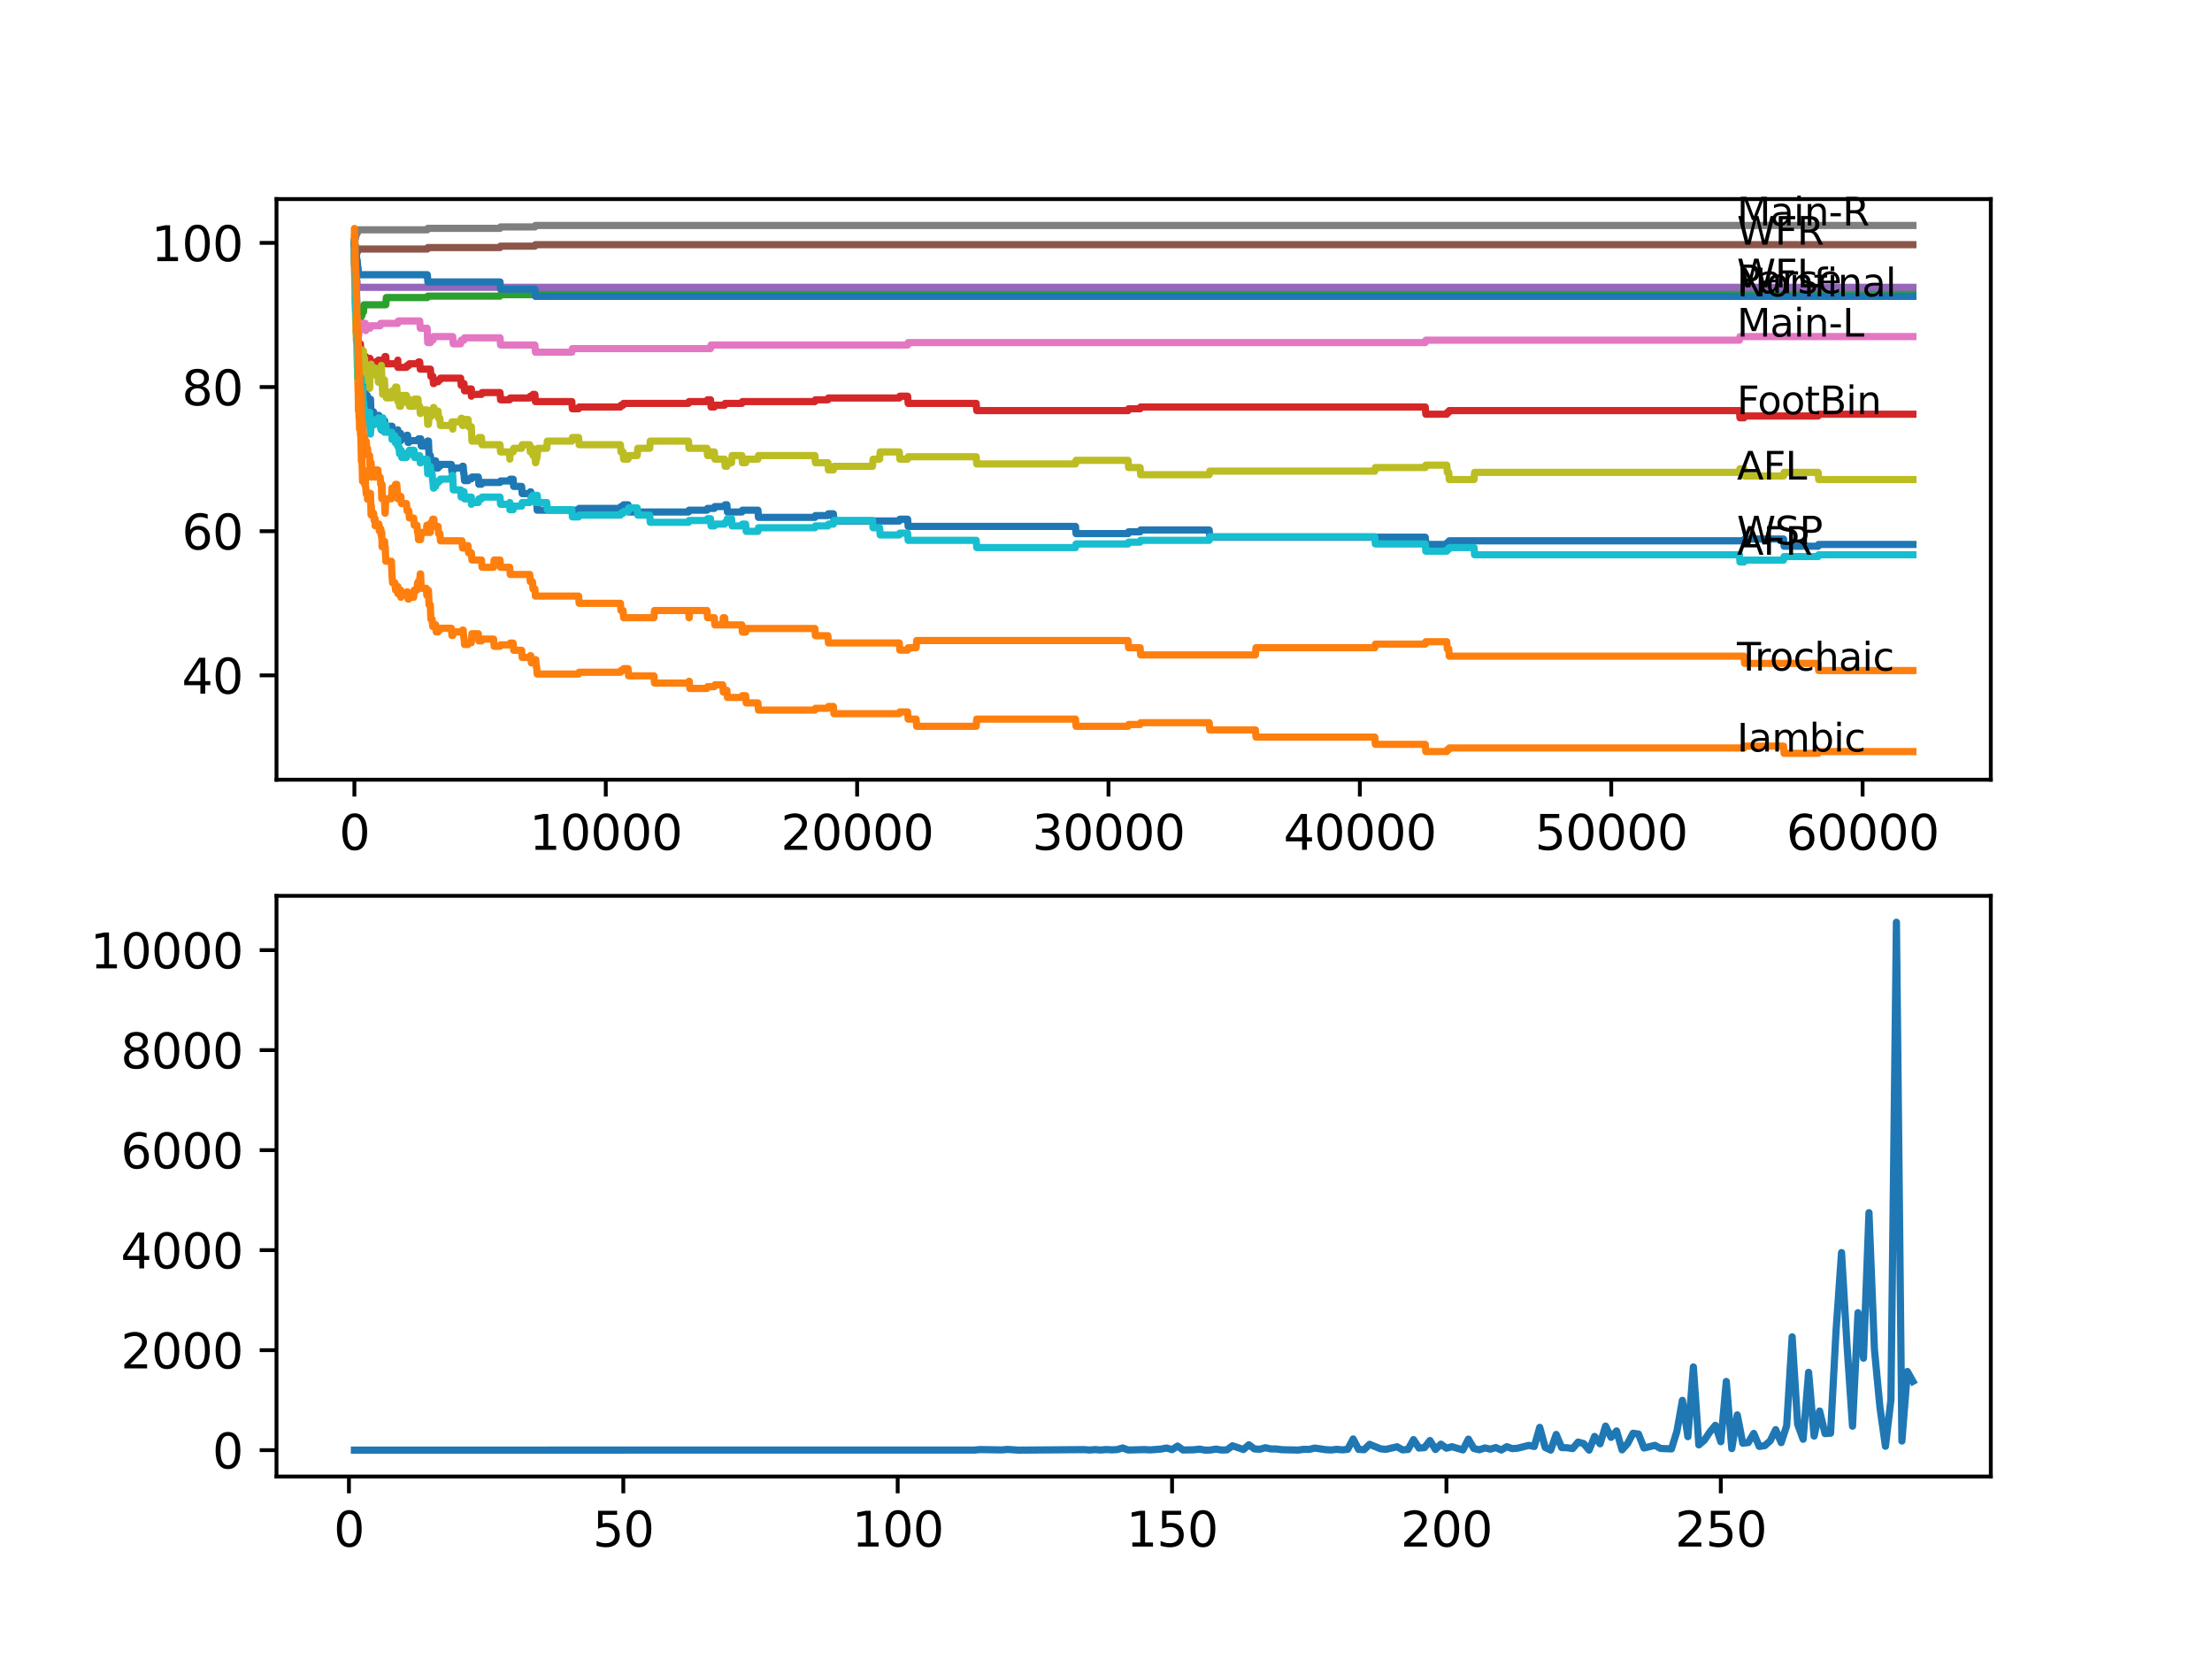 <?xml version="1.0" encoding="utf-8" standalone="no"?>
<!DOCTYPE svg PUBLIC "-//W3C//DTD SVG 1.1//EN"
  "http://www.w3.org/Graphics/SVG/1.1/DTD/svg11.dtd">
<svg xmlns:xlink="http://www.w3.org/1999/xlink" width="460.8pt" height="345.6pt" viewBox="0 0 460.8 345.6" xmlns="http://www.w3.org/2000/svg" version="1.1">
 <defs>
  <style type="text/css">*{stroke-linejoin: round; stroke-linecap: butt}</style>
 </defs>
 <g id="figure_1">
  <g id="patch_1">
   <path d="M 0 345.6 
L 460.8 345.6 
L 460.8 0 
L 0 0 
z
" style="fill: #ffffff"/>
  </g>
  <g id="axes_1">
   <g id="patch_2">
    <path d="M 57.6 162.432 
L 414.72 162.432 
L 414.72 41.472 
L 57.6 41.472 
z
" style="fill: #ffffff"/>
   </g>
   <g id="matplotlib.axis_1">
    <g id="xtick_1">
     <g id="line2d_1">
      <defs>
       <path id="m105af27eec" d="M 0 0 
L 0 3.5 
" style="stroke: #000000; stroke-width: 0.8"/>
      </defs>
      <g>
       <use xlink:href="#m105af27eec" x="73.827" y="162.432" style="stroke: #000000; stroke-width: 0.8"/>
      </g>
     </g>
     <g id="text_1">
      <!-- 0 -->
      <g transform="translate(70.646 177.03)scale(0.1 -0.1)">
       <defs>
        <path id="DejaVuSans-30" d="M 2034 4250 
Q 1547 4250 1301 3770 
Q 1056 3291 1056 2328 
Q 1056 1369 1301 889 
Q 1547 409 2034 409 
Q 2525 409 2770 889 
Q 3016 1369 3016 2328 
Q 3016 3291 2770 3770 
Q 2525 4250 2034 4250 
z
M 2034 4750 
Q 2819 4750 3233 4129 
Q 3647 3509 3647 2328 
Q 3647 1150 3233 529 
Q 2819 -91 2034 -91 
Q 1250 -91 836 529 
Q 422 1150 422 2328 
Q 422 3509 836 4129 
Q 1250 4750 2034 4750 
z
" transform="scale(0.016)"/>
       </defs>
       <use xlink:href="#DejaVuSans-30"/>
      </g>
     </g>
    </g>
    <g id="xtick_2">
     <g id="line2d_2">
      <g>
       <use xlink:href="#m105af27eec" x="126.192" y="162.432" style="stroke: #000000; stroke-width: 0.8"/>
      </g>
     </g>
     <g id="text_2">
      <!-- 10000 -->
      <g transform="translate(110.286 177.03)scale(0.1 -0.1)">
       <defs>
        <path id="DejaVuSans-31" d="M 794 531 
L 1825 531 
L 1825 4091 
L 703 3866 
L 703 4441 
L 1819 4666 
L 2450 4666 
L 2450 531 
L 3481 531 
L 3481 0 
L 794 0 
L 794 531 
z
" transform="scale(0.016)"/>
       </defs>
       <use xlink:href="#DejaVuSans-31"/>
       <use xlink:href="#DejaVuSans-30" x="63.623"/>
       <use xlink:href="#DejaVuSans-30" x="127.246"/>
       <use xlink:href="#DejaVuSans-30" x="190.869"/>
       <use xlink:href="#DejaVuSans-30" x="254.492"/>
      </g>
     </g>
    </g>
    <g id="xtick_3">
     <g id="line2d_3">
      <g>
       <use xlink:href="#m105af27eec" x="178.556" y="162.432" style="stroke: #000000; stroke-width: 0.8"/>
      </g>
     </g>
     <g id="text_3">
      <!-- 20000 -->
      <g transform="translate(162.65 177.03)scale(0.1 -0.1)">
       <defs>
        <path id="DejaVuSans-32" d="M 1228 531 
L 3431 531 
L 3431 0 
L 469 0 
L 469 531 
Q 828 903 1448 1529 
Q 2069 2156 2228 2338 
Q 2531 2678 2651 2914 
Q 2772 3150 2772 3378 
Q 2772 3750 2511 3984 
Q 2250 4219 1831 4219 
Q 1534 4219 1204 4116 
Q 875 4013 500 3803 
L 500 4441 
Q 881 4594 1212 4672 
Q 1544 4750 1819 4750 
Q 2544 4750 2975 4387 
Q 3406 4025 3406 3419 
Q 3406 3131 3298 2873 
Q 3191 2616 2906 2266 
Q 2828 2175 2409 1742 
Q 1991 1309 1228 531 
z
" transform="scale(0.016)"/>
       </defs>
       <use xlink:href="#DejaVuSans-32"/>
       <use xlink:href="#DejaVuSans-30" x="63.623"/>
       <use xlink:href="#DejaVuSans-30" x="127.246"/>
       <use xlink:href="#DejaVuSans-30" x="190.869"/>
       <use xlink:href="#DejaVuSans-30" x="254.492"/>
      </g>
     </g>
    </g>
    <g id="xtick_4">
     <g id="line2d_4">
      <g>
       <use xlink:href="#m105af27eec" x="230.921" y="162.432" style="stroke: #000000; stroke-width: 0.8"/>
      </g>
     </g>
     <g id="text_4">
      <!-- 30000 -->
      <g transform="translate(215.015 177.03)scale(0.1 -0.1)">
       <defs>
        <path id="DejaVuSans-33" d="M 2597 2516 
Q 3050 2419 3304 2112 
Q 3559 1806 3559 1356 
Q 3559 666 3084 287 
Q 2609 -91 1734 -91 
Q 1441 -91 1130 -33 
Q 819 25 488 141 
L 488 750 
Q 750 597 1062 519 
Q 1375 441 1716 441 
Q 2309 441 2620 675 
Q 2931 909 2931 1356 
Q 2931 1769 2642 2001 
Q 2353 2234 1838 2234 
L 1294 2234 
L 1294 2753 
L 1863 2753 
Q 2328 2753 2575 2939 
Q 2822 3125 2822 3475 
Q 2822 3834 2567 4026 
Q 2313 4219 1838 4219 
Q 1578 4219 1281 4162 
Q 984 4106 628 3988 
L 628 4550 
Q 988 4650 1302 4700 
Q 1616 4750 1894 4750 
Q 2613 4750 3031 4423 
Q 3450 4097 3450 3541 
Q 3450 3153 3228 2886 
Q 3006 2619 2597 2516 
z
" transform="scale(0.016)"/>
       </defs>
       <use xlink:href="#DejaVuSans-33"/>
       <use xlink:href="#DejaVuSans-30" x="63.623"/>
       <use xlink:href="#DejaVuSans-30" x="127.246"/>
       <use xlink:href="#DejaVuSans-30" x="190.869"/>
       <use xlink:href="#DejaVuSans-30" x="254.492"/>
      </g>
     </g>
    </g>
    <g id="xtick_5">
     <g id="line2d_5">
      <g>
       <use xlink:href="#m105af27eec" x="283.285" y="162.432" style="stroke: #000000; stroke-width: 0.8"/>
      </g>
     </g>
     <g id="text_5">
      <!-- 40000 -->
      <g transform="translate(267.379 177.03)scale(0.1 -0.1)">
       <defs>
        <path id="DejaVuSans-34" d="M 2419 4116 
L 825 1625 
L 2419 1625 
L 2419 4116 
z
M 2253 4666 
L 3047 4666 
L 3047 1625 
L 3713 1625 
L 3713 1100 
L 3047 1100 
L 3047 0 
L 2419 0 
L 2419 1100 
L 313 1100 
L 313 1709 
L 2253 4666 
z
" transform="scale(0.016)"/>
       </defs>
       <use xlink:href="#DejaVuSans-34"/>
       <use xlink:href="#DejaVuSans-30" x="63.623"/>
       <use xlink:href="#DejaVuSans-30" x="127.246"/>
       <use xlink:href="#DejaVuSans-30" x="190.869"/>
       <use xlink:href="#DejaVuSans-30" x="254.492"/>
      </g>
     </g>
    </g>
    <g id="xtick_6">
     <g id="line2d_6">
      <g>
       <use xlink:href="#m105af27eec" x="335.65" y="162.432" style="stroke: #000000; stroke-width: 0.8"/>
      </g>
     </g>
     <g id="text_6">
      <!-- 50000 -->
      <g transform="translate(319.744 177.03)scale(0.1 -0.1)">
       <defs>
        <path id="DejaVuSans-35" d="M 691 4666 
L 3169 4666 
L 3169 4134 
L 1269 4134 
L 1269 2991 
Q 1406 3038 1543 3061 
Q 1681 3084 1819 3084 
Q 2600 3084 3056 2656 
Q 3513 2228 3513 1497 
Q 3513 744 3044 326 
Q 2575 -91 1722 -91 
Q 1428 -91 1123 -41 
Q 819 9 494 109 
L 494 744 
Q 775 591 1075 516 
Q 1375 441 1709 441 
Q 2250 441 2565 725 
Q 2881 1009 2881 1497 
Q 2881 1984 2565 2268 
Q 2250 2553 1709 2553 
Q 1456 2553 1204 2497 
Q 953 2441 691 2322 
L 691 4666 
z
" transform="scale(0.016)"/>
       </defs>
       <use xlink:href="#DejaVuSans-35"/>
       <use xlink:href="#DejaVuSans-30" x="63.623"/>
       <use xlink:href="#DejaVuSans-30" x="127.246"/>
       <use xlink:href="#DejaVuSans-30" x="190.869"/>
       <use xlink:href="#DejaVuSans-30" x="254.492"/>
      </g>
     </g>
    </g>
    <g id="xtick_7">
     <g id="line2d_7">
      <g>
       <use xlink:href="#m105af27eec" x="388.014" y="162.432" style="stroke: #000000; stroke-width: 0.8"/>
      </g>
     </g>
     <g id="text_7">
      <!-- 60000 -->
      <g transform="translate(372.108 177.03)scale(0.1 -0.1)">
       <defs>
        <path id="DejaVuSans-36" d="M 2113 2584 
Q 1688 2584 1439 2293 
Q 1191 2003 1191 1497 
Q 1191 994 1439 701 
Q 1688 409 2113 409 
Q 2538 409 2786 701 
Q 3034 994 3034 1497 
Q 3034 2003 2786 2293 
Q 2538 2584 2113 2584 
z
M 3366 4563 
L 3366 3988 
Q 3128 4100 2886 4159 
Q 2644 4219 2406 4219 
Q 1781 4219 1451 3797 
Q 1122 3375 1075 2522 
Q 1259 2794 1537 2939 
Q 1816 3084 2150 3084 
Q 2853 3084 3261 2657 
Q 3669 2231 3669 1497 
Q 3669 778 3244 343 
Q 2819 -91 2113 -91 
Q 1303 -91 875 529 
Q 447 1150 447 2328 
Q 447 3434 972 4092 
Q 1497 4750 2381 4750 
Q 2619 4750 2861 4703 
Q 3103 4656 3366 4563 
z
" transform="scale(0.016)"/>
       </defs>
       <use xlink:href="#DejaVuSans-36"/>
       <use xlink:href="#DejaVuSans-30" x="63.623"/>
       <use xlink:href="#DejaVuSans-30" x="127.246"/>
       <use xlink:href="#DejaVuSans-30" x="190.869"/>
       <use xlink:href="#DejaVuSans-30" x="254.492"/>
      </g>
     </g>
    </g>
   </g>
   <g id="matplotlib.axis_2">
    <g id="ytick_1">
     <g id="line2d_8">
      <defs>
       <path id="m9d021e59c5" d="M 0 0 
L -3.5 0 
" style="stroke: #000000; stroke-width: 0.8"/>
      </defs>
      <g>
       <use xlink:href="#m9d021e59c5" x="57.6" y="140.692" style="stroke: #000000; stroke-width: 0.8"/>
      </g>
     </g>
     <g id="text_8">
      <!-- 40 -->
      <g transform="translate(37.875 144.491)scale(0.1 -0.1)">
       <use xlink:href="#DejaVuSans-34"/>
       <use xlink:href="#DejaVuSans-30" x="63.623"/>
      </g>
     </g>
    </g>
    <g id="ytick_2">
     <g id="line2d_9">
      <g>
       <use xlink:href="#m9d021e59c5" x="57.6" y="110.661" style="stroke: #000000; stroke-width: 0.8"/>
      </g>
     </g>
     <g id="text_9">
      <!-- 60 -->
      <g transform="translate(37.875 114.46)scale(0.1 -0.1)">
       <use xlink:href="#DejaVuSans-36"/>
       <use xlink:href="#DejaVuSans-30" x="63.623"/>
      </g>
     </g>
    </g>
    <g id="ytick_3">
     <g id="line2d_10">
      <g>
       <use xlink:href="#m9d021e59c5" x="57.6" y="80.63" style="stroke: #000000; stroke-width: 0.8"/>
      </g>
     </g>
     <g id="text_10">
      <!-- 80 -->
      <g transform="translate(37.875 84.429)scale(0.1 -0.1)">
       <defs>
        <path id="DejaVuSans-38" d="M 2034 2216 
Q 1584 2216 1326 1975 
Q 1069 1734 1069 1313 
Q 1069 891 1326 650 
Q 1584 409 2034 409 
Q 2484 409 2743 651 
Q 3003 894 3003 1313 
Q 3003 1734 2745 1975 
Q 2488 2216 2034 2216 
z
M 1403 2484 
Q 997 2584 770 2862 
Q 544 3141 544 3541 
Q 544 4100 942 4425 
Q 1341 4750 2034 4750 
Q 2731 4750 3128 4425 
Q 3525 4100 3525 3541 
Q 3525 3141 3298 2862 
Q 3072 2584 2669 2484 
Q 3125 2378 3379 2068 
Q 3634 1759 3634 1313 
Q 3634 634 3220 271 
Q 2806 -91 2034 -91 
Q 1263 -91 848 271 
Q 434 634 434 1313 
Q 434 1759 690 2068 
Q 947 2378 1403 2484 
z
M 1172 3481 
Q 1172 3119 1398 2916 
Q 1625 2713 2034 2713 
Q 2441 2713 2670 2916 
Q 2900 3119 2900 3481 
Q 2900 3844 2670 4047 
Q 2441 4250 2034 4250 
Q 1625 4250 1398 4047 
Q 1172 3844 1172 3481 
z
" transform="scale(0.016)"/>
       </defs>
       <use xlink:href="#DejaVuSans-38"/>
       <use xlink:href="#DejaVuSans-30" x="63.623"/>
      </g>
     </g>
    </g>
    <g id="ytick_4">
     <g id="line2d_11">
      <g>
       <use xlink:href="#m9d021e59c5" x="57.6" y="50.599" style="stroke: #000000; stroke-width: 0.8"/>
      </g>
     </g>
     <g id="text_11">
      <!-- 100 -->
      <g transform="translate(31.512 54.398)scale(0.1 -0.1)">
       <use xlink:href="#DejaVuSans-31"/>
       <use xlink:href="#DejaVuSans-30" x="63.623"/>
       <use xlink:href="#DejaVuSans-30" x="127.246"/>
      </g>
     </g>
    </g>
   </g>
   <g id="line2d_12">
    <path d="M 73.833 50.599 
L 73.848 50.599 
L 73.937 56.555 
L 73.974 56.055 
L 73.979 56.055 
L 74 59.058 
L 74.068 55.629 
L 74.089 56.63 
L 74.11 56.63 
L 74.21 61.135 
L 74.231 59.633 
L 74.246 59.633 
L 74.372 64.138 
L 74.435 64.138 
L 74.561 69.393 
L 74.566 69.393 
L 74.592 68.267 
L 74.65 73.022 
L 74.655 73.022 
L 74.671 72.271 
L 74.744 74.524 
L 74.754 74.524 
L 74.781 74.524 
L 74.801 73.773 
L 74.859 76.025 
L 74.88 76.025 
L 74.89 76.025 
L 74.901 77.527 
L 75 76.025 
L 75.011 76.025 
L 75.126 74.899 
L 75.163 74.899 
L 75.288 80.53 
L 75.304 80.53 
L 75.44 78.653 
L 75.461 78.653 
L 75.556 81.656 
L 75.576 80.905 
L 75.624 80.905 
L 75.739 80.154 
L 75.948 80.154 
L 76.011 79.404 
L 76.016 80.905 
L 76.053 80.53 
L 76.105 80.53 
L 76.132 79.779 
L 76.184 82.782 
L 76.2 82.782 
L 76.294 82.782 
L 76.409 82.407 
L 76.519 82.407 
L 76.571 83.908 
L 76.629 83.533 
L 77.001 83.533 
L 77.116 83.158 
L 77.179 83.158 
L 77.299 86.161 
L 77.315 86.161 
L 77.43 85.785 
L 77.823 85.785 
L 77.938 87.287 
L 78.074 87.287 
L 78.189 86.911 
L 78.708 86.911 
L 78.823 86.536 
L 78.933 86.536 
L 79.048 88.038 
L 79.321 88.038 
L 79.436 89.539 
L 79.446 89.539 
L 79.567 88.788 
L 79.588 88.788 
L 79.708 88.038 
L 80.085 88.038 
L 80.137 87.662 
L 80.143 89.164 
L 80.185 88.788 
L 81.666 88.788 
L 81.782 90.29 
L 82.651 90.29 
L 82.766 89.915 
L 82.787 89.915 
L 82.876 89.539 
L 82.881 91.041 
L 83.112 91.041 
L 83.227 90.29 
L 83.468 90.29 
L 83.499 91.791 
L 83.578 91.041 
L 84.677 91.041 
L 84.793 90.665 
L 84.897 90.665 
L 85.013 92.167 
L 85.164 92.167 
L 85.28 91.791 
L 87.07 91.791 
L 87.186 91.416 
L 87.646 91.416 
L 87.762 92.918 
L 88.977 92.918 
L 89.092 91.867 
L 89.254 91.867 
L 89.375 94.87 
L 89.652 94.87 
L 89.767 96.371 
L 90.385 96.371 
L 90.5 95.996 
L 90.752 95.996 
L 90.867 97.497 
L 91.254 97.497 
L 91.37 97.122 
L 91.637 97.122 
L 91.752 96.747 
L 94.024 96.747 
L 94.14 98.248 
L 94.307 98.248 
L 94.422 97.497 
L 96.234 97.497 
L 96.349 97.122 
L 96.486 97.122 
L 96.601 98.624 
L 96.653 98.624 
L 96.768 100.125 
L 97.501 100.125 
L 97.617 99.75 
L 98.198 99.75 
L 98.313 99.374 
L 99.638 99.374 
L 99.753 100.876 
L 100.303 100.876 
L 100.418 100.501 
L 104.162 100.501 
L 104.277 100.2 
L 106.178 100.2 
L 106.293 99.825 
L 106.896 99.825 
L 107.011 101.326 
L 108.666 101.326 
L 108.781 102.828 
L 110.352 102.828 
L 110.467 102.453 
L 110.577 102.453 
L 110.692 103.954 
L 110.917 103.954 
L 111.032 103.579 
L 111.425 103.579 
L 111.54 103.278 
L 111.608 103.278 
L 111.724 104.78 
L 111.792 104.78 
L 111.907 106.281 
L 120.531 106.281 
L 120.647 105.906 
L 129.245 105.906 
L 129.36 105.531 
L 129.795 105.531 
L 129.91 105.155 
L 130.837 105.155 
L 130.952 106.657 
L 143.425 106.657 
L 143.54 106.281 
L 147.279 106.281 
L 147.394 105.906 
L 148.803 105.906 
L 148.918 105.531 
L 150.95 105.531 
L 151.065 105.155 
L 151.421 105.155 
L 151.536 106.657 
L 154.542 106.657 
L 154.657 106.281 
L 157.888 106.281 
L 158.003 107.783 
L 169.754 107.783 
L 169.869 107.408 
L 172.466 107.408 
L 172.582 107.032 
L 173.608 107.032 
L 173.723 108.534 
L 187.338 108.534 
L 187.453 108.158 
L 189.071 108.158 
L 189.186 109.66 
L 224.045 109.66 
L 224.161 111.162 
L 234.995 111.162 
L 235.11 110.786 
L 237.503 110.786 
L 237.618 110.411 
L 251.898 110.411 
L 252.013 111.912 
L 296.905 111.912 
L 297.021 113.414 
L 301.388 113.414 
L 301.503 113.038 
L 301.796 113.038 
L 301.911 112.663 
L 363.309 112.663 
L 363.424 112.288 
L 371.546 112.288 
L 371.661 113.789 
L 378.751 113.789 
L 378.866 113.414 
L 398.487 113.414 
L 398.487 113.414 
" clip-path="url(#p813bcc0f65)" style="fill: none; stroke: #1f77b4; stroke-width: 1.5; stroke-linecap: square"/>
   </g>
   <g id="line2d_13">
    <path d="M 73.833 52.1 
L 73.974 61.36 
L 73.979 61.36 
L 74.105 65.614 
L 74.121 64.864 
L 74.184 69.368 
L 74.189 69.368 
L 74.22 69.368 
L 74.231 68.618 
L 74.314 70.87 
L 74.32 70.494 
L 74.351 70.494 
L 74.362 68.993 
L 74.44 74.248 
L 74.445 74.248 
L 74.466 74.248 
L 74.597 81.631 
L 74.608 80.88 
L 74.676 85.635 
L 74.723 85.635 
L 74.739 84.884 
L 74.807 87.137 
L 74.822 87.137 
L 74.828 87.137 
L 74.854 86.386 
L 74.896 89.389 
L 74.927 88.638 
L 75.011 88.638 
L 75.058 87.512 
L 75.089 90.515 
L 75.105 90.515 
L 75.163 90.515 
L 75.288 96.146 
L 75.304 96.146 
L 75.372 94.269 
L 75.404 95.771 
L 75.529 100.275 
L 75.556 100.275 
L 75.676 98.774 
L 75.948 98.774 
L 75.964 98.023 
L 76.016 101.026 
L 76.043 101.026 
L 76.132 99.9 
L 76.137 101.401 
L 76.147 101.401 
L 76.179 101.401 
L 76.294 102.903 
L 76.409 102.528 
L 76.519 102.528 
L 76.571 104.029 
L 76.629 103.654 
L 77.001 103.654 
L 77.121 102.778 
L 77.179 102.778 
L 77.304 107.283 
L 77.315 107.283 
L 77.362 105.406 
L 77.43 106.907 
L 77.823 106.907 
L 77.938 108.409 
L 78.074 108.409 
L 78.142 108.033 
L 78.148 109.535 
L 78.169 109.535 
L 78.708 109.535 
L 78.823 109.159 
L 78.933 109.159 
L 79.048 110.661 
L 79.19 110.661 
L 79.305 110.16 
L 79.321 110.16 
L 79.436 111.662 
L 79.446 111.662 
L 79.535 110.911 
L 79.54 112.413 
L 79.546 112.413 
L 79.577 112.413 
L 79.588 113.914 
L 79.687 113.164 
L 80.085 113.164 
L 80.137 112.788 
L 80.143 114.29 
L 80.185 113.914 
L 80.247 113.914 
L 80.368 116.917 
L 81.541 116.917 
L 81.661 119.921 
L 81.666 119.921 
L 81.782 121.422 
L 82.279 121.422 
L 82.394 122.924 
L 82.651 122.924 
L 82.766 122.548 
L 82.787 122.548 
L 82.876 122.173 
L 82.881 123.674 
L 83.112 123.674 
L 83.227 122.924 
L 83.468 122.924 
L 83.499 124.425 
L 83.578 123.674 
L 84.677 123.674 
L 84.793 123.299 
L 84.897 123.299 
L 85.013 124.801 
L 85.164 124.801 
L 85.28 124.425 
L 86.17 124.425 
L 86.285 122.924 
L 86.866 122.924 
L 86.981 121.422 
L 87.07 121.422 
L 87.186 121.047 
L 87.432 121.047 
L 87.547 119.545 
L 87.62 119.545 
L 87.741 122.548 
L 88.804 122.548 
L 88.919 124.05 
L 88.977 124.05 
L 89.092 122.999 
L 89.254 122.999 
L 89.375 126.002 
L 89.636 126.002 
L 89.757 129.005 
L 90.019 129.005 
L 90.134 130.507 
L 90.385 130.507 
L 90.5 130.131 
L 90.752 130.131 
L 90.867 131.633 
L 91.254 131.633 
L 91.37 131.257 
L 91.637 131.257 
L 91.752 130.882 
L 94.024 130.882 
L 94.14 132.383 
L 94.307 132.383 
L 94.422 131.633 
L 96.234 131.633 
L 96.349 131.257 
L 96.486 131.257 
L 96.601 132.759 
L 96.653 132.759 
L 96.768 134.26 
L 97.501 134.26 
L 97.617 133.885 
L 98.193 133.885 
L 98.308 132.008 
L 99.638 132.008 
L 99.753 133.51 
L 100.303 133.51 
L 100.418 133.134 
L 102.822 133.134 
L 102.937 134.636 
L 104.162 134.636 
L 104.277 134.335 
L 106.178 134.335 
L 106.293 133.96 
L 106.896 133.96 
L 107.011 135.462 
L 108.666 135.462 
L 108.781 136.963 
L 110.352 136.963 
L 110.467 136.588 
L 110.577 136.588 
L 110.692 138.089 
L 110.917 138.089 
L 111.032 137.714 
L 111.425 137.714 
L 111.54 137.414 
L 111.608 137.414 
L 111.724 138.915 
L 111.792 138.915 
L 111.907 140.417 
L 120.531 140.417 
L 120.647 140.041 
L 129.245 140.041 
L 129.36 139.666 
L 129.795 139.666 
L 129.91 139.291 
L 130.837 139.291 
L 130.952 140.792 
L 136.23 140.792 
L 136.345 142.294 
L 143.425 142.294 
L 143.54 141.918 
L 143.587 141.918 
L 143.703 143.42 
L 147.279 143.42 
L 147.394 143.044 
L 148.803 143.044 
L 148.918 142.669 
L 150.557 142.669 
L 150.672 144.171 
L 150.95 144.171 
L 151.065 143.795 
L 151.421 143.795 
L 151.536 145.297 
L 154.542 145.297 
L 154.657 144.921 
L 155.333 144.921 
L 155.448 146.423 
L 157.888 146.423 
L 158.003 147.925 
L 169.754 147.925 
L 169.869 147.549 
L 172.466 147.549 
L 172.582 147.174 
L 173.608 147.174 
L 173.723 148.675 
L 187.338 148.675 
L 187.453 148.3 
L 189.071 148.3 
L 189.186 149.801 
L 190.846 149.801 
L 190.962 151.303 
L 203.356 151.303 
L 203.471 149.801 
L 224.045 149.801 
L 224.161 151.303 
L 234.995 151.303 
L 235.11 150.928 
L 237.503 150.928 
L 237.618 150.552 
L 251.898 150.552 
L 252.013 152.054 
L 261.528 152.054 
L 261.643 153.555 
L 286.396 153.555 
L 286.511 155.057 
L 296.905 155.057 
L 297.021 156.558 
L 301.388 156.558 
L 301.503 156.183 
L 301.796 156.183 
L 301.911 155.808 
L 363.309 155.808 
L 363.424 155.432 
L 371.546 155.432 
L 371.661 156.934 
L 378.751 156.934 
L 378.866 156.558 
L 398.487 156.558 
L 398.487 156.558 
" clip-path="url(#p813bcc0f65)" style="fill: none; stroke: #ff7f0e; stroke-width: 1.5; stroke-linecap: square"/>
   </g>
   <g id="line2d_14">
    <path d="M 73.833 52.1 
L 73.838 52.1 
L 73.848 50.098 
L 73.88 55.354 
L 73.917 54.853 
L 74.006 54.728 
L 74.047 60.734 
L 74.053 60.734 
L 74.105 59.108 
L 74.115 62.111 
L 74.142 62.111 
L 74.147 62.111 
L 74.22 60.234 
L 74.262 64.739 
L 74.294 64.739 
L 74.314 63.988 
L 74.33 66.991 
L 74.398 65.489 
L 74.508 69.994 
L 74.519 68.492 
L 74.566 68.492 
L 74.587 67.742 
L 74.592 69.243 
L 74.671 68.743 
L 74.681 68.743 
L 74.796 67.241 
L 74.964 67.241 
L 75.079 66.49 
L 75.084 66.49 
L 75.199 65.74 
L 75.404 65.74 
L 75.519 64.989 
L 75.718 64.989 
L 75.833 63.487 
L 80.368 63.487 
L 80.483 61.986 
L 89.018 61.986 
L 89.134 61.685 
L 104.162 61.685 
L 104.277 61.385 
L 111.425 61.385 
L 111.54 61.085 
L 398.487 61.085 
L 398.487 61.085 
" clip-path="url(#p813bcc0f65)" style="fill: none; stroke: #2ca02c; stroke-width: 1.5; stroke-linecap: square"/>
   </g>
   <g id="line2d_15">
    <path d="M 73.833 52.1 
L 73.838 52.1 
L 73.969 58.057 
L 74 57.681 
L 74.011 60.684 
L 74.032 60.309 
L 74.126 62.887 
L 74.089 59.884 
L 74.147 62.386 
L 74.152 62.011 
L 74.215 64.013 
L 74.231 64.013 
L 74.356 68.392 
L 74.383 68.392 
L 74.388 67.892 
L 74.393 69.393 
L 74.493 68.267 
L 74.566 68.267 
L 74.692 72.772 
L 74.807 72.772 
L 74.922 72.021 
L 75.042 72.021 
L 75.084 71.646 
L 75.089 73.147 
L 75.137 73.147 
L 75.21 73.147 
L 75.273 72.772 
L 75.278 74.273 
L 75.309 73.898 
L 75.404 73.898 
L 75.519 75.4 
L 75.655 75.4 
L 75.77 74.649 
L 76.043 74.649 
L 76.158 74.273 
L 76.179 74.273 
L 76.294 75.775 
L 76.409 75.4 
L 76.571 75.4 
L 76.687 75.024 
L 77.001 75.024 
L 77.069 74.649 
L 77.074 76.15 
L 77.095 76.15 
L 77.315 76.15 
L 77.43 75.775 
L 78.074 75.775 
L 78.189 75.4 
L 78.708 75.4 
L 78.823 75.024 
L 79.19 75.024 
L 79.305 76.526 
L 79.446 76.526 
L 79.567 75.775 
L 79.588 75.775 
L 79.708 75.024 
L 80.085 75.024 
L 80.205 74.273 
L 80.368 74.273 
L 80.483 75.775 
L 82.651 75.775 
L 82.766 75.4 
L 82.787 75.4 
L 82.876 75.024 
L 82.881 76.526 
L 84.677 76.526 
L 84.793 76.15 
L 85.164 76.15 
L 85.28 75.775 
L 87.07 75.775 
L 87.186 75.4 
L 87.432 75.4 
L 87.547 76.901 
L 89.652 76.901 
L 89.767 78.403 
L 90.176 78.403 
L 90.291 79.904 
L 90.385 79.904 
L 90.5 79.529 
L 91.254 79.529 
L 91.37 79.153 
L 91.637 79.153 
L 91.752 78.778 
L 95.962 78.778 
L 96.077 80.28 
L 96.234 80.28 
L 96.349 79.904 
L 96.653 79.904 
L 96.768 81.406 
L 97.501 81.406 
L 97.617 81.03 
L 98.193 81.03 
L 98.198 82.532 
L 98.303 82.157 
L 100.303 82.157 
L 100.418 81.781 
L 104.162 81.781 
L 104.277 83.283 
L 106.178 83.283 
L 106.293 82.907 
L 110.352 82.907 
L 110.467 82.532 
L 110.917 82.532 
L 111.032 82.157 
L 111.425 82.157 
L 111.54 83.658 
L 119.118 83.658 
L 119.233 85.16 
L 120.531 85.16 
L 120.647 84.784 
L 129.245 84.784 
L 129.36 84.409 
L 129.795 84.409 
L 129.91 84.033 
L 143.425 84.033 
L 143.54 83.658 
L 147.279 83.658 
L 147.394 83.283 
L 148.012 83.283 
L 148.127 84.784 
L 148.803 84.784 
L 148.918 84.409 
L 150.95 84.409 
L 151.065 84.033 
L 154.542 84.033 
L 154.657 83.658 
L 169.754 83.658 
L 169.869 83.283 
L 172.466 83.283 
L 172.582 82.907 
L 187.338 82.907 
L 187.453 82.532 
L 189.071 82.532 
L 189.186 84.033 
L 203.356 84.033 
L 203.471 85.535 
L 234.995 85.535 
L 235.11 85.16 
L 237.503 85.16 
L 237.618 84.784 
L 296.905 84.784 
L 297.021 86.286 
L 301.388 86.286 
L 301.503 85.91 
L 301.796 85.91 
L 301.911 85.535 
L 362.351 85.535 
L 362.466 87.037 
L 363.309 87.037 
L 363.424 86.661 
L 378.751 86.661 
L 378.866 86.286 
L 398.487 86.286 
L 398.487 86.286 
" clip-path="url(#p813bcc0f65)" style="fill: none; stroke: #d62728; stroke-width: 1.5; stroke-linecap: square"/>
   </g>
   <g id="line2d_16">
    <path d="M 73.833 50.599 
L 73.88 50.599 
L 73.948 52.1 
L 73.99 51.6 
L 74.042 51.6 
L 74.173 58.357 
L 74.346 58.357 
L 74.461 59.859 
L 398.487 59.859 
L 398.487 59.859 
" clip-path="url(#p813bcc0f65)" style="fill: none; stroke: #9467bd; stroke-width: 1.5; stroke-linecap: square"/>
   </g>
   <g id="line2d_17">
    <path d="M 73.833 50.599 
L 73.859 50.599 
L 73.88 53.602 
L 73.979 53.302 
L 74.063 53.302 
L 74.178 53.001 
L 74.215 53.001 
L 74.33 52.626 
L 74.409 52.626 
L 74.524 52.251 
L 74.571 52.251 
L 74.686 51.875 
L 89.018 51.875 
L 89.134 51.575 
L 104.162 51.575 
L 104.277 51.275 
L 111.425 51.275 
L 111.54 50.974 
L 398.487 50.974 
L 398.487 50.974 
" clip-path="url(#p813bcc0f65)" style="fill: none; stroke: #8c564b; stroke-width: 1.5; stroke-linecap: square"/>
   </g>
   <g id="line2d_18">
    <path d="M 73.833 50.599 
L 73.838 50.599 
L 73.969 62.862 
L 73.985 61.986 
L 74.053 61.485 
L 74.068 64.488 
L 74.074 63.988 
L 74.079 63.988 
L 74.205 62.736 
L 74.215 62.736 
L 74.299 67.241 
L 74.335 65.99 
L 74.351 65.99 
L 74.466 67.742 
L 74.477 67.241 
L 74.503 70.244 
L 74.561 69.243 
L 74.571 69.243 
L 74.592 70.745 
L 74.681 69.869 
L 74.739 69.869 
L 74.864 68.367 
L 75.163 68.367 
L 75.283 67.366 
L 76.105 67.366 
L 76.179 68.868 
L 76.215 68.367 
L 77.069 68.367 
L 77.184 67.867 
L 79.19 67.867 
L 79.305 67.366 
L 82.876 67.366 
L 82.991 66.866 
L 87.432 66.866 
L 87.547 68.367 
L 88.977 68.367 
L 89.097 71.37 
L 89.652 71.37 
L 89.767 70.87 
L 90.176 70.87 
L 90.291 70.119 
L 94.307 70.119 
L 94.422 71.621 
L 95.962 71.621 
L 96.077 70.87 
L 96.653 70.87 
L 96.768 70.369 
L 104.162 70.369 
L 104.277 71.871 
L 111.425 71.871 
L 111.54 73.372 
L 119.118 73.372 
L 119.233 72.622 
L 148.012 72.622 
L 148.127 71.871 
L 189.071 71.871 
L 189.186 71.37 
L 296.905 71.37 
L 297.021 70.87 
L 362.351 70.87 
L 362.466 70.119 
L 398.487 70.119 
L 398.487 70.119 
" clip-path="url(#p813bcc0f65)" style="fill: none; stroke: #e377c2; stroke-width: 1.5; stroke-linecap: square"/>
   </g>
   <g id="line2d_19">
    <path d="M 73.833 50.599 
L 73.838 50.599 
L 73.875 48.972 
L 73.958 49.673 
L 74.053 49.673 
L 74.173 48.997 
L 74.215 48.997 
L 74.33 48.622 
L 74.409 48.622 
L 74.524 48.247 
L 74.571 48.247 
L 74.686 47.871 
L 89.018 47.871 
L 89.134 47.571 
L 104.162 47.571 
L 104.277 47.27 
L 111.425 47.27 
L 111.54 46.97 
L 398.487 46.97 
L 398.487 46.97 
" clip-path="url(#p813bcc0f65)" style="fill: none; stroke: #7f7f7f; stroke-width: 1.5; stroke-linecap: square"/>
   </g>
   <g id="line2d_20">
    <path d="M 73.833 50.599 
L 73.838 50.599 
L 73.969 62.736 
L 73.985 61.861 
L 74.053 61.235 
L 74.063 64.238 
L 74.079 66.741 
L 74.152 63.487 
L 74.178 65.99 
L 74.189 65.489 
L 74.225 70.995 
L 74.231 70.995 
L 74.33 69.619 
L 74.346 72.622 
L 74.351 72.622 
L 74.43 76.501 
L 74.466 74.999 
L 74.477 73.748 
L 74.519 79.003 
L 74.566 74.999 
L 74.587 78.002 
L 74.676 75.625 
L 74.681 75.625 
L 74.739 77.126 
L 74.765 75.124 
L 74.786 75.124 
L 74.801 75.124 
L 74.938 72.622 
L 74.964 72.622 
L 75.089 77.126 
L 75.163 77.126 
L 75.215 77.377 
L 75.304 73.873 
L 75.425 76.876 
L 75.461 76.876 
L 75.592 73.873 
L 75.655 73.873 
L 75.718 73.122 
L 75.723 74.624 
L 75.76 74.624 
L 75.948 74.624 
L 76.063 76.876 
L 76.105 76.876 
L 76.132 78.378 
L 76.215 77.126 
L 76.294 77.126 
L 76.409 78.628 
L 76.519 78.628 
L 76.571 77.877 
L 76.577 79.379 
L 76.624 79.379 
L 77.001 79.379 
L 77.016 80.88 
L 77.074 77.377 
L 77.1 77.377 
L 77.179 77.377 
L 77.299 75.875 
L 77.315 75.875 
L 77.43 77.377 
L 77.823 77.377 
L 77.938 76.626 
L 78.074 76.626 
L 78.189 78.127 
L 78.708 78.127 
L 78.823 79.629 
L 78.839 79.629 
L 78.954 77.377 
L 79.19 77.377 
L 79.305 76.876 
L 79.321 76.876 
L 79.436 76.125 
L 79.446 76.125 
L 79.567 79.128 
L 79.588 79.128 
L 79.708 82.132 
L 79.755 82.132 
L 79.87 80.63 
L 79.975 80.63 
L 80.085 79.128 
L 80.2 81.381 
L 80.368 81.381 
L 80.483 82.882 
L 81.619 82.882 
L 81.74 81.381 
L 82.279 81.381 
L 82.394 80.63 
L 82.651 80.63 
L 82.766 82.132 
L 82.787 82.132 
L 82.876 83.633 
L 82.897 83.133 
L 83.112 83.133 
L 83.227 84.634 
L 83.468 84.634 
L 83.593 82.382 
L 84.677 82.382 
L 84.793 83.883 
L 84.897 83.883 
L 85.013 83.133 
L 85.164 83.133 
L 85.28 84.634 
L 86.238 84.634 
L 86.353 83.133 
L 87.07 83.133 
L 87.186 84.634 
L 87.432 84.634 
L 87.547 86.136 
L 87.646 86.136 
L 87.762 85.385 
L 88.977 85.385 
L 89.097 88.388 
L 89.254 88.388 
L 89.375 86.886 
L 89.652 86.886 
L 89.767 86.386 
L 90.019 86.386 
L 90.134 85.635 
L 90.176 85.635 
L 90.291 84.884 
L 90.385 84.884 
L 90.5 86.386 
L 90.752 86.386 
L 90.867 85.635 
L 91.254 85.635 
L 91.37 87.137 
L 91.637 87.137 
L 91.752 88.638 
L 94.024 88.638 
L 94.14 87.887 
L 94.307 87.887 
L 94.318 89.389 
L 94.417 87.887 
L 95.962 87.887 
L 96.077 87.137 
L 96.234 87.137 
L 96.349 88.638 
L 96.486 88.638 
L 96.601 87.887 
L 96.653 87.887 
L 96.768 87.387 
L 97.501 87.387 
L 97.617 88.888 
L 98.193 88.888 
L 98.313 91.892 
L 99.638 91.892 
L 99.753 91.141 
L 100.303 91.141 
L 100.418 92.642 
L 104.162 92.642 
L 104.277 94.144 
L 106.178 94.144 
L 106.21 95.645 
L 106.288 94.144 
L 106.896 94.144 
L 107.011 93.393 
L 108.666 93.393 
L 108.781 92.642 
L 110.352 92.642 
L 110.467 94.144 
L 110.577 94.144 
L 110.692 93.393 
L 110.917 93.393 
L 111.032 94.895 
L 111.425 94.895 
L 111.54 96.396 
L 111.608 96.396 
L 111.724 95.645 
L 111.792 95.645 
L 111.907 94.895 
L 111.923 94.895 
L 112.038 93.393 
L 113.902 93.393 
L 114.017 91.892 
L 119.118 91.892 
L 119.233 91.141 
L 120.531 91.141 
L 120.647 92.642 
L 129.245 92.642 
L 129.36 94.144 
L 129.795 94.144 
L 129.91 95.645 
L 130.837 95.645 
L 130.952 94.895 
L 132.743 94.895 
L 132.858 93.393 
L 135.345 93.393 
L 135.46 91.892 
L 143.425 91.892 
L 143.54 93.393 
L 147.279 93.393 
L 147.394 94.895 
L 148.012 94.895 
L 148.127 94.144 
L 148.803 94.144 
L 148.918 95.645 
L 150.95 95.645 
L 151.065 97.147 
L 151.421 97.147 
L 151.536 96.396 
L 152.395 96.396 
L 152.51 94.895 
L 154.542 94.895 
L 154.657 96.396 
L 155.333 96.396 
L 155.448 95.645 
L 157.888 95.645 
L 158.003 94.895 
L 169.754 94.895 
L 169.869 96.396 
L 172.466 96.396 
L 172.582 97.898 
L 173.608 97.898 
L 173.723 97.147 
L 181.761 97.147 
L 181.876 95.645 
L 183.238 95.645 
L 183.353 94.144 
L 187.338 94.144 
L 187.453 95.645 
L 189.071 95.645 
L 189.186 95.145 
L 203.356 95.145 
L 203.471 96.647 
L 224.045 96.647 
L 224.161 95.896 
L 234.995 95.896 
L 235.11 97.397 
L 237.503 97.397 
L 237.618 98.899 
L 251.898 98.899 
L 252.013 98.148 
L 286.396 98.148 
L 286.511 97.397 
L 296.905 97.397 
L 297.021 96.897 
L 301.388 96.897 
L 301.503 98.398 
L 301.796 98.398 
L 301.911 99.9 
L 307.069 99.9 
L 307.185 98.398 
L 362.351 98.398 
L 362.466 97.648 
L 363.309 97.648 
L 363.424 99.149 
L 371.546 99.149 
L 371.661 98.398 
L 378.751 98.398 
L 378.866 99.9 
L 398.487 99.9 
L 398.487 99.9 
" clip-path="url(#p813bcc0f65)" style="fill: none; stroke: #bcbd22; stroke-width: 1.5; stroke-linecap: square"/>
   </g>
   <g id="line2d_21">
    <path d="M 73.833 52.1 
L 73.838 52.1 
L 73.958 59.183 
L 73.964 57.681 
L 73.969 57.681 
L 74 56.305 
L 74.037 60.434 
L 74.042 60.434 
L 74.053 59.683 
L 74.11 64.764 
L 74.136 62.762 
L 74.147 62.762 
L 74.152 62.386 
L 74.194 65.89 
L 74.21 65.389 
L 74.309 69.018 
L 74.325 68.142 
L 74.33 67.391 
L 74.393 71.646 
L 74.414 70.144 
L 74.477 68.893 
L 74.529 72.647 
L 74.534 72.647 
L 74.587 78.653 
L 74.655 76.651 
L 74.671 76.651 
L 74.681 76.275 
L 74.686 77.777 
L 74.76 77.276 
L 74.854 79.779 
L 74.875 79.279 
L 74.89 79.279 
L 74.964 78.528 
L 74.969 80.029 
L 74.995 80.029 
L 75.042 80.029 
L 75.084 79.654 
L 75.089 81.156 
L 75.137 81.156 
L 75.163 81.156 
L 75.257 78.778 
L 75.273 79.529 
L 75.304 81.03 
L 75.383 80.655 
L 75.404 80.655 
L 75.461 82.157 
L 75.514 80.655 
L 75.54 80.655 
L 75.66 83.658 
L 75.718 83.658 
L 75.833 85.16 
L 75.948 85.16 
L 76.011 86.661 
L 76.058 85.535 
L 76.105 85.535 
L 76.221 87.787 
L 76.294 87.787 
L 76.409 87.412 
L 76.519 87.412 
L 76.634 86.286 
L 77.001 86.286 
L 77.016 85.91 
L 77.032 88.914 
L 77.069 88.914 
L 77.179 90.415 
L 77.299 88.914 
L 77.315 88.914 
L 77.43 88.538 
L 77.823 88.538 
L 77.938 87.787 
L 78.074 87.787 
L 78.189 87.412 
L 78.708 87.412 
L 78.823 87.037 
L 78.839 87.037 
L 78.933 88.538 
L 78.949 87.787 
L 79.19 87.787 
L 79.305 89.289 
L 79.321 89.289 
L 79.436 88.538 
L 79.446 88.538 
L 79.567 87.787 
L 79.588 87.787 
L 79.708 87.037 
L 79.755 87.037 
L 79.87 88.538 
L 79.975 88.538 
L 80.085 90.04 
L 80.216 88.538 
L 80.368 88.538 
L 80.483 90.04 
L 81.619 90.04 
L 81.666 91.541 
L 81.729 90.79 
L 82.279 90.79 
L 82.394 92.292 
L 82.651 92.292 
L 82.766 91.917 
L 82.787 91.917 
L 82.876 91.541 
L 82.881 93.043 
L 83.112 93.043 
L 83.227 94.544 
L 83.468 94.544 
L 83.573 93.794 
L 83.688 95.295 
L 84.677 95.295 
L 84.793 94.92 
L 84.897 94.92 
L 85.013 94.169 
L 85.164 94.169 
L 85.28 93.794 
L 86.238 93.794 
L 86.353 95.295 
L 87.07 95.295 
L 87.186 94.92 
L 87.432 94.92 
L 87.547 96.421 
L 87.646 96.421 
L 87.762 95.671 
L 88.977 95.671 
L 89.097 98.674 
L 89.254 98.674 
L 89.375 97.172 
L 89.652 97.172 
L 89.767 98.674 
L 90.019 98.674 
L 90.134 100.175 
L 90.176 100.175 
L 90.291 101.677 
L 90.385 101.677 
L 90.5 101.301 
L 90.752 101.301 
L 90.867 100.551 
L 91.254 100.551 
L 91.37 100.175 
L 91.637 100.175 
L 91.752 99.8 
L 94.024 99.8 
L 94.14 99.049 
L 94.307 99.049 
L 94.428 102.052 
L 95.962 102.052 
L 96.077 103.554 
L 96.234 103.554 
L 96.349 103.178 
L 96.486 103.178 
L 96.601 102.427 
L 96.653 102.427 
L 96.768 103.929 
L 97.501 103.929 
L 97.617 103.554 
L 98.193 103.554 
L 98.198 105.055 
L 98.303 104.68 
L 99.638 104.68 
L 99.753 103.929 
L 100.303 103.929 
L 100.418 103.554 
L 104.162 103.554 
L 104.277 105.055 
L 106.178 105.055 
L 106.21 104.68 
L 106.215 106.181 
L 106.273 106.181 
L 106.896 106.181 
L 107.011 105.431 
L 108.666 105.431 
L 108.781 104.68 
L 110.352 104.68 
L 110.467 104.304 
L 110.577 104.304 
L 110.692 103.554 
L 110.917 103.554 
L 111.032 103.178 
L 111.425 103.178 
L 111.54 104.68 
L 111.608 104.68 
L 111.724 103.929 
L 111.792 103.929 
L 111.907 103.178 
L 111.923 103.178 
L 112.038 104.68 
L 113.902 104.68 
L 114.017 106.181 
L 119.118 106.181 
L 119.233 107.683 
L 120.531 107.683 
L 120.647 107.308 
L 129.245 107.308 
L 129.36 106.932 
L 129.795 106.932 
L 129.91 106.557 
L 130.837 106.557 
L 130.952 105.806 
L 132.743 105.806 
L 132.858 107.308 
L 135.345 107.308 
L 135.46 108.809 
L 143.425 108.809 
L 143.54 108.434 
L 147.279 108.434 
L 147.394 108.058 
L 148.012 108.058 
L 148.127 109.56 
L 148.803 109.56 
L 148.918 109.184 
L 150.95 109.184 
L 151.065 108.809 
L 151.421 108.809 
L 151.536 108.058 
L 152.395 108.058 
L 152.51 109.56 
L 154.542 109.56 
L 154.657 109.184 
L 155.333 109.184 
L 155.448 110.686 
L 157.888 110.686 
L 158.003 109.935 
L 169.754 109.935 
L 169.869 109.56 
L 172.466 109.56 
L 172.582 109.184 
L 173.608 109.184 
L 173.723 108.434 
L 181.761 108.434 
L 181.876 109.935 
L 183.238 109.935 
L 183.353 111.437 
L 187.338 111.437 
L 187.453 111.061 
L 189.071 111.061 
L 189.186 112.563 
L 203.356 112.563 
L 203.471 114.065 
L 224.045 114.065 
L 224.161 113.314 
L 234.995 113.314 
L 235.11 112.938 
L 237.503 112.938 
L 237.618 112.563 
L 251.898 112.563 
L 252.013 111.812 
L 286.396 111.812 
L 286.511 113.314 
L 296.905 113.314 
L 297.021 114.815 
L 301.388 114.815 
L 301.503 114.44 
L 301.796 114.44 
L 301.911 114.065 
L 307.069 114.065 
L 307.185 115.566 
L 362.351 115.566 
L 362.466 117.068 
L 363.309 117.068 
L 363.424 116.692 
L 371.546 116.692 
L 371.661 115.941 
L 378.751 115.941 
L 378.866 115.566 
L 398.487 115.566 
L 398.487 115.566 
" clip-path="url(#p813bcc0f65)" style="fill: none; stroke: #17becf; stroke-width: 1.5; stroke-linecap: square"/>
   </g>
   <g id="line2d_22">
    <path d="M 73.833 50.599 
L 73.859 50.599 
L 73.88 49.723 
L 73.885 51.225 
L 73.958 51.225 
L 74.063 51.225 
L 74.178 52.726 
L 74.215 52.726 
L 74.33 54.228 
L 74.409 54.228 
L 74.524 55.729 
L 74.571 55.729 
L 74.686 57.231 
L 89.018 57.231 
L 89.134 58.732 
L 104.162 58.732 
L 104.277 60.234 
L 111.425 60.234 
L 111.54 61.735 
L 398.487 61.735 
L 398.487 61.735 
" clip-path="url(#p813bcc0f65)" style="fill: none; stroke: #1f77b4; stroke-width: 1.5; stroke-linecap: square"/>
   </g>
   <g id="line2d_23">
    <path d="M 73.833 49.097 
L 73.838 47.596 
L 73.896 50.224 
L 73.937 50.224 
L 73.953 50.224 
L 74.084 56.23 
L 74.136 56.23 
L 74.267 62.236 
L 74.283 62.236 
L 74.414 68.242 
L 74.493 68.242 
L 74.613 72.246 
L 74.618 72.246 
L 74.739 76.376 
L 74.781 76.376 
L 74.906 80.88 
L 75.011 80.88 
L 75.058 83.883 
L 75.121 81.631 
L 75.199 81.631 
L 75.325 87.137 
L 75.357 87.137 
L 75.372 90.14 
L 75.466 87.887 
L 75.556 87.887 
L 75.676 90.891 
L 75.948 90.891 
L 76.063 92.392 
L 76.179 92.392 
L 76.294 91.892 
L 76.409 93.393 
L 76.571 93.393 
L 76.687 94.895 
L 77.001 94.895 
L 77.121 97.898 
L 77.2 97.898 
L 77.315 96.396 
L 77.362 99.399 
L 77.43 97.898 
L 78.074 97.898 
L 78.142 99.399 
L 78.184 97.898 
L 78.708 97.898 
L 78.823 99.399 
L 79.19 99.399 
L 79.305 100.901 
L 79.446 100.901 
L 79.535 103.904 
L 79.561 102.402 
L 79.577 102.402 
L 79.588 100.901 
L 79.682 103.904 
L 80.085 103.904 
L 80.205 106.907 
L 80.247 106.907 
L 80.368 103.904 
L 81.541 103.904 
L 81.656 101.652 
L 82.279 101.652 
L 82.394 100.901 
L 82.651 100.901 
L 82.766 102.402 
L 82.787 102.402 
L 82.876 103.904 
L 82.897 103.403 
L 83.499 103.403 
L 83.614 104.905 
L 84.677 104.905 
L 84.793 106.407 
L 85.164 106.407 
L 85.28 107.908 
L 86.17 107.908 
L 86.285 109.41 
L 86.866 109.41 
L 86.981 110.911 
L 87.07 110.911 
L 87.186 112.413 
L 87.62 112.413 
L 87.735 110.911 
L 88.804 110.911 
L 88.919 109.41 
L 89.018 109.41 
L 89.134 110.911 
L 89.636 110.911 
L 89.752 108.909 
L 90.019 108.909 
L 90.134 108.158 
L 90.385 108.158 
L 90.5 109.66 
L 91.254 109.66 
L 91.37 111.162 
L 91.637 111.162 
L 91.752 112.663 
L 96.234 112.663 
L 96.349 114.165 
L 96.653 114.165 
L 96.768 113.664 
L 97.501 113.664 
L 97.617 115.166 
L 98.198 115.166 
L 98.313 116.667 
L 100.303 116.667 
L 100.418 118.169 
L 102.822 118.169 
L 102.937 116.667 
L 104.162 116.667 
L 104.277 118.169 
L 106.178 118.169 
L 106.293 119.67 
L 110.352 119.67 
L 110.467 121.172 
L 110.917 121.172 
L 111.032 122.673 
L 111.425 122.673 
L 111.54 124.175 
L 120.531 124.175 
L 120.647 125.677 
L 129.245 125.677 
L 129.36 127.178 
L 129.795 127.178 
L 129.91 128.68 
L 136.23 128.68 
L 136.345 127.178 
L 143.425 127.178 
L 143.54 128.68 
L 143.587 128.68 
L 143.703 127.178 
L 147.279 127.178 
L 147.394 128.68 
L 148.803 128.68 
L 148.918 130.181 
L 150.557 130.181 
L 150.672 128.68 
L 150.95 128.68 
L 151.065 130.181 
L 154.542 130.181 
L 154.657 131.683 
L 155.333 131.683 
L 155.448 130.932 
L 169.754 130.932 
L 169.869 132.434 
L 172.466 132.434 
L 172.582 133.935 
L 187.338 133.935 
L 187.453 135.437 
L 189.071 135.437 
L 189.186 134.936 
L 190.846 134.936 
L 190.962 133.435 
L 234.995 133.435 
L 235.11 134.936 
L 237.503 134.936 
L 237.618 136.438 
L 261.528 136.438 
L 261.643 134.936 
L 286.396 134.936 
L 286.511 134.185 
L 296.905 134.185 
L 297.021 133.685 
L 301.388 133.685 
L 301.503 135.186 
L 301.796 135.186 
L 301.911 136.688 
L 363.309 136.688 
L 363.424 138.189 
L 378.751 138.189 
L 378.866 139.691 
L 398.487 139.691 
L 398.487 139.691 
" clip-path="url(#p813bcc0f65)" style="fill: none; stroke: #ff7f0e; stroke-width: 1.5; stroke-linecap: square"/>
   </g>
   <g id="patch_3">
    <path d="M 57.6 162.432 
L 57.6 41.472 
" style="fill: none; stroke: #000000; stroke-width: 0.8; stroke-linejoin: miter; stroke-linecap: square"/>
   </g>
   <g id="patch_4">
    <path d="M 414.72 162.432 
L 414.72 41.472 
" style="fill: none; stroke: #000000; stroke-width: 0.8; stroke-linejoin: miter; stroke-linecap: square"/>
   </g>
   <g id="patch_5">
    <path d="M 57.6 162.432 
L 414.72 162.432 
" style="fill: none; stroke: #000000; stroke-width: 0.8; stroke-linejoin: miter; stroke-linecap: square"/>
   </g>
   <g id="patch_6">
    <path d="M 57.6 41.472 
L 414.72 41.472 
" style="fill: none; stroke: #000000; stroke-width: 0.8; stroke-linejoin: miter; stroke-linecap: square"/>
   </g>
   <g id="text_12">
    <!-- WSP -->
    <g transform="translate(361.832 113.414)scale(0.08 -0.08)">
     <defs>
      <path id="DejaVuSans-57" d="M 213 4666 
L 850 4666 
L 1831 722 
L 2809 4666 
L 3519 4666 
L 4500 722 
L 5478 4666 
L 6119 4666 
L 4947 0 
L 4153 0 
L 3169 4050 
L 2175 0 
L 1381 0 
L 213 4666 
z
" transform="scale(0.016)"/>
      <path id="DejaVuSans-53" d="M 3425 4513 
L 3425 3897 
Q 3066 4069 2747 4153 
Q 2428 4238 2131 4238 
Q 1616 4238 1336 4038 
Q 1056 3838 1056 3469 
Q 1056 3159 1242 3001 
Q 1428 2844 1947 2747 
L 2328 2669 
Q 3034 2534 3370 2195 
Q 3706 1856 3706 1288 
Q 3706 609 3251 259 
Q 2797 -91 1919 -91 
Q 1588 -91 1214 -16 
Q 841 59 441 206 
L 441 856 
Q 825 641 1194 531 
Q 1563 422 1919 422 
Q 2459 422 2753 634 
Q 3047 847 3047 1241 
Q 3047 1584 2836 1778 
Q 2625 1972 2144 2069 
L 1759 2144 
Q 1053 2284 737 2584 
Q 422 2884 422 3419 
Q 422 4038 858 4394 
Q 1294 4750 2059 4750 
Q 2388 4750 2728 4690 
Q 3069 4631 3425 4513 
z
" transform="scale(0.016)"/>
      <path id="DejaVuSans-50" d="M 1259 4147 
L 1259 2394 
L 2053 2394 
Q 2494 2394 2734 2622 
Q 2975 2850 2975 3272 
Q 2975 3691 2734 3919 
Q 2494 4147 2053 4147 
L 1259 4147 
z
M 628 4666 
L 2053 4666 
Q 2838 4666 3239 4311 
Q 3641 3956 3641 3272 
Q 3641 2581 3239 2228 
Q 2838 1875 2053 1875 
L 1259 1875 
L 1259 0 
L 628 0 
L 628 4666 
z
" transform="scale(0.016)"/>
     </defs>
     <use xlink:href="#DejaVuSans-57"/>
     <use xlink:href="#DejaVuSans-53" x="98.877"/>
     <use xlink:href="#DejaVuSans-50" x="162.354"/>
    </g>
   </g>
   <g id="text_13">
    <!-- Iambic -->
    <g transform="translate(361.832 156.558)scale(0.08 -0.08)">
     <defs>
      <path id="DejaVuSans-49" d="M 628 4666 
L 1259 4666 
L 1259 0 
L 628 0 
L 628 4666 
z
" transform="scale(0.016)"/>
      <path id="DejaVuSans-61" d="M 2194 1759 
Q 1497 1759 1228 1600 
Q 959 1441 959 1056 
Q 959 750 1161 570 
Q 1363 391 1709 391 
Q 2188 391 2477 730 
Q 2766 1069 2766 1631 
L 2766 1759 
L 2194 1759 
z
M 3341 1997 
L 3341 0 
L 2766 0 
L 2766 531 
Q 2569 213 2275 61 
Q 1981 -91 1556 -91 
Q 1019 -91 701 211 
Q 384 513 384 1019 
Q 384 1609 779 1909 
Q 1175 2209 1959 2209 
L 2766 2209 
L 2766 2266 
Q 2766 2663 2505 2880 
Q 2244 3097 1772 3097 
Q 1472 3097 1187 3025 
Q 903 2953 641 2809 
L 641 3341 
Q 956 3463 1253 3523 
Q 1550 3584 1831 3584 
Q 2591 3584 2966 3190 
Q 3341 2797 3341 1997 
z
" transform="scale(0.016)"/>
      <path id="DejaVuSans-6d" d="M 3328 2828 
Q 3544 3216 3844 3400 
Q 4144 3584 4550 3584 
Q 5097 3584 5394 3201 
Q 5691 2819 5691 2113 
L 5691 0 
L 5113 0 
L 5113 2094 
Q 5113 2597 4934 2840 
Q 4756 3084 4391 3084 
Q 3944 3084 3684 2787 
Q 3425 2491 3425 1978 
L 3425 0 
L 2847 0 
L 2847 2094 
Q 2847 2600 2669 2842 
Q 2491 3084 2119 3084 
Q 1678 3084 1418 2786 
Q 1159 2488 1159 1978 
L 1159 0 
L 581 0 
L 581 3500 
L 1159 3500 
L 1159 2956 
Q 1356 3278 1631 3431 
Q 1906 3584 2284 3584 
Q 2666 3584 2933 3390 
Q 3200 3197 3328 2828 
z
" transform="scale(0.016)"/>
      <path id="DejaVuSans-62" d="M 3116 1747 
Q 3116 2381 2855 2742 
Q 2594 3103 2138 3103 
Q 1681 3103 1420 2742 
Q 1159 2381 1159 1747 
Q 1159 1113 1420 752 
Q 1681 391 2138 391 
Q 2594 391 2855 752 
Q 3116 1113 3116 1747 
z
M 1159 2969 
Q 1341 3281 1617 3432 
Q 1894 3584 2278 3584 
Q 2916 3584 3314 3078 
Q 3713 2572 3713 1747 
Q 3713 922 3314 415 
Q 2916 -91 2278 -91 
Q 1894 -91 1617 61 
Q 1341 213 1159 525 
L 1159 0 
L 581 0 
L 581 4863 
L 1159 4863 
L 1159 2969 
z
" transform="scale(0.016)"/>
      <path id="DejaVuSans-69" d="M 603 3500 
L 1178 3500 
L 1178 0 
L 603 0 
L 603 3500 
z
M 603 4863 
L 1178 4863 
L 1178 4134 
L 603 4134 
L 603 4863 
z
" transform="scale(0.016)"/>
      <path id="DejaVuSans-63" d="M 3122 3366 
L 3122 2828 
Q 2878 2963 2633 3030 
Q 2388 3097 2138 3097 
Q 1578 3097 1268 2742 
Q 959 2388 959 1747 
Q 959 1106 1268 751 
Q 1578 397 2138 397 
Q 2388 397 2633 464 
Q 2878 531 3122 666 
L 3122 134 
Q 2881 22 2623 -34 
Q 2366 -91 2075 -91 
Q 1284 -91 818 406 
Q 353 903 353 1747 
Q 353 2603 823 3093 
Q 1294 3584 2113 3584 
Q 2378 3584 2631 3529 
Q 2884 3475 3122 3366 
z
" transform="scale(0.016)"/>
     </defs>
     <use xlink:href="#DejaVuSans-49"/>
     <use xlink:href="#DejaVuSans-61" x="29.492"/>
     <use xlink:href="#DejaVuSans-6d" x="90.771"/>
     <use xlink:href="#DejaVuSans-62" x="188.184"/>
     <use xlink:href="#DejaVuSans-69" x="251.66"/>
     <use xlink:href="#DejaVuSans-63" x="279.443"/>
    </g>
   </g>
   <g id="text_14">
    <!-- Parse -->
    <g transform="translate(361.832 61.085)scale(0.08 -0.08)">
     <defs>
      <path id="DejaVuSans-72" d="M 2631 2963 
Q 2534 3019 2420 3045 
Q 2306 3072 2169 3072 
Q 1681 3072 1420 2755 
Q 1159 2438 1159 1844 
L 1159 0 
L 581 0 
L 581 3500 
L 1159 3500 
L 1159 2956 
Q 1341 3275 1631 3429 
Q 1922 3584 2338 3584 
Q 2397 3584 2469 3576 
Q 2541 3569 2628 3553 
L 2631 2963 
z
" transform="scale(0.016)"/>
      <path id="DejaVuSans-73" d="M 2834 3397 
L 2834 2853 
Q 2591 2978 2328 3040 
Q 2066 3103 1784 3103 
Q 1356 3103 1142 2972 
Q 928 2841 928 2578 
Q 928 2378 1081 2264 
Q 1234 2150 1697 2047 
L 1894 2003 
Q 2506 1872 2764 1633 
Q 3022 1394 3022 966 
Q 3022 478 2636 193 
Q 2250 -91 1575 -91 
Q 1294 -91 989 -36 
Q 684 19 347 128 
L 347 722 
Q 666 556 975 473 
Q 1284 391 1588 391 
Q 1994 391 2212 530 
Q 2431 669 2431 922 
Q 2431 1156 2273 1281 
Q 2116 1406 1581 1522 
L 1381 1569 
Q 847 1681 609 1914 
Q 372 2147 372 2553 
Q 372 3047 722 3315 
Q 1072 3584 1716 3584 
Q 2034 3584 2315 3537 
Q 2597 3491 2834 3397 
z
" transform="scale(0.016)"/>
      <path id="DejaVuSans-65" d="M 3597 1894 
L 3597 1613 
L 953 1613 
Q 991 1019 1311 708 
Q 1631 397 2203 397 
Q 2534 397 2845 478 
Q 3156 559 3463 722 
L 3463 178 
Q 3153 47 2828 -22 
Q 2503 -91 2169 -91 
Q 1331 -91 842 396 
Q 353 884 353 1716 
Q 353 2575 817 3079 
Q 1281 3584 2069 3584 
Q 2775 3584 3186 3129 
Q 3597 2675 3597 1894 
z
M 3022 2063 
Q 3016 2534 2758 2815 
Q 2500 3097 2075 3097 
Q 1594 3097 1305 2825 
Q 1016 2553 972 2059 
L 3022 2063 
z
" transform="scale(0.016)"/>
     </defs>
     <use xlink:href="#DejaVuSans-50"/>
     <use xlink:href="#DejaVuSans-61" x="55.803"/>
     <use xlink:href="#DejaVuSans-72" x="117.082"/>
     <use xlink:href="#DejaVuSans-73" x="158.195"/>
     <use xlink:href="#DejaVuSans-65" x="210.295"/>
    </g>
   </g>
   <g id="text_15">
    <!-- FootBin -->
    <g transform="translate(361.832 86.286)scale(0.08 -0.08)">
     <defs>
      <path id="DejaVuSans-46" d="M 628 4666 
L 3309 4666 
L 3309 4134 
L 1259 4134 
L 1259 2759 
L 3109 2759 
L 3109 2228 
L 1259 2228 
L 1259 0 
L 628 0 
L 628 4666 
z
" transform="scale(0.016)"/>
      <path id="DejaVuSans-6f" d="M 1959 3097 
Q 1497 3097 1228 2736 
Q 959 2375 959 1747 
Q 959 1119 1226 758 
Q 1494 397 1959 397 
Q 2419 397 2687 759 
Q 2956 1122 2956 1747 
Q 2956 2369 2687 2733 
Q 2419 3097 1959 3097 
z
M 1959 3584 
Q 2709 3584 3137 3096 
Q 3566 2609 3566 1747 
Q 3566 888 3137 398 
Q 2709 -91 1959 -91 
Q 1206 -91 779 398 
Q 353 888 353 1747 
Q 353 2609 779 3096 
Q 1206 3584 1959 3584 
z
" transform="scale(0.016)"/>
      <path id="DejaVuSans-74" d="M 1172 4494 
L 1172 3500 
L 2356 3500 
L 2356 3053 
L 1172 3053 
L 1172 1153 
Q 1172 725 1289 603 
Q 1406 481 1766 481 
L 2356 481 
L 2356 0 
L 1766 0 
Q 1100 0 847 248 
Q 594 497 594 1153 
L 594 3053 
L 172 3053 
L 172 3500 
L 594 3500 
L 594 4494 
L 1172 4494 
z
" transform="scale(0.016)"/>
      <path id="DejaVuSans-42" d="M 1259 2228 
L 1259 519 
L 2272 519 
Q 2781 519 3026 730 
Q 3272 941 3272 1375 
Q 3272 1813 3026 2020 
Q 2781 2228 2272 2228 
L 1259 2228 
z
M 1259 4147 
L 1259 2741 
L 2194 2741 
Q 2656 2741 2882 2914 
Q 3109 3088 3109 3444 
Q 3109 3797 2882 3972 
Q 2656 4147 2194 4147 
L 1259 4147 
z
M 628 4666 
L 2241 4666 
Q 2963 4666 3353 4366 
Q 3744 4066 3744 3513 
Q 3744 3084 3544 2831 
Q 3344 2578 2956 2516 
Q 3422 2416 3680 2098 
Q 3938 1781 3938 1306 
Q 3938 681 3513 340 
Q 3088 0 2303 0 
L 628 0 
L 628 4666 
z
" transform="scale(0.016)"/>
      <path id="DejaVuSans-6e" d="M 3513 2113 
L 3513 0 
L 2938 0 
L 2938 2094 
Q 2938 2591 2744 2837 
Q 2550 3084 2163 3084 
Q 1697 3084 1428 2787 
Q 1159 2491 1159 1978 
L 1159 0 
L 581 0 
L 581 3500 
L 1159 3500 
L 1159 2956 
Q 1366 3272 1645 3428 
Q 1925 3584 2291 3584 
Q 2894 3584 3203 3211 
Q 3513 2838 3513 2113 
z
" transform="scale(0.016)"/>
     </defs>
     <use xlink:href="#DejaVuSans-46"/>
     <use xlink:href="#DejaVuSans-6f" x="53.895"/>
     <use xlink:href="#DejaVuSans-6f" x="115.076"/>
     <use xlink:href="#DejaVuSans-74" x="176.258"/>
     <use xlink:href="#DejaVuSans-42" x="215.467"/>
     <use xlink:href="#DejaVuSans-69" x="284.07"/>
     <use xlink:href="#DejaVuSans-6e" x="311.854"/>
    </g>
   </g>
   <g id="text_16">
    <!-- WFL -->
    <g transform="translate(361.832 59.859)scale(0.08 -0.08)">
     <defs>
      <path id="DejaVuSans-4c" d="M 628 4666 
L 1259 4666 
L 1259 531 
L 3531 531 
L 3531 0 
L 628 0 
L 628 4666 
z
" transform="scale(0.016)"/>
     </defs>
     <use xlink:href="#DejaVuSans-57"/>
     <use xlink:href="#DejaVuSans-46" x="98.877"/>
     <use xlink:href="#DejaVuSans-4c" x="156.396"/>
    </g>
   </g>
   <g id="text_17">
    <!-- WFR -->
    <g transform="translate(361.832 50.974)scale(0.08 -0.08)">
     <defs>
      <path id="DejaVuSans-52" d="M 2841 2188 
Q 3044 2119 3236 1894 
Q 3428 1669 3622 1275 
L 4263 0 
L 3584 0 
L 2988 1197 
Q 2756 1666 2539 1819 
Q 2322 1972 1947 1972 
L 1259 1972 
L 1259 0 
L 628 0 
L 628 4666 
L 2053 4666 
Q 2853 4666 3247 4331 
Q 3641 3997 3641 3322 
Q 3641 2881 3436 2590 
Q 3231 2300 2841 2188 
z
M 1259 4147 
L 1259 2491 
L 2053 2491 
Q 2509 2491 2742 2702 
Q 2975 2913 2975 3322 
Q 2975 3731 2742 3939 
Q 2509 4147 2053 4147 
L 1259 4147 
z
" transform="scale(0.016)"/>
     </defs>
     <use xlink:href="#DejaVuSans-57"/>
     <use xlink:href="#DejaVuSans-46" x="98.877"/>
     <use xlink:href="#DejaVuSans-52" x="156.396"/>
    </g>
   </g>
   <g id="text_18">
    <!-- Main-L -->
    <g transform="translate(361.832 70.119)scale(0.08 -0.08)">
     <defs>
      <path id="DejaVuSans-4d" d="M 628 4666 
L 1569 4666 
L 2759 1491 
L 3956 4666 
L 4897 4666 
L 4897 0 
L 4281 0 
L 4281 4097 
L 3078 897 
L 2444 897 
L 1241 4097 
L 1241 0 
L 628 0 
L 628 4666 
z
" transform="scale(0.016)"/>
      <path id="DejaVuSans-2d" d="M 313 2009 
L 1997 2009 
L 1997 1497 
L 313 1497 
L 313 2009 
z
" transform="scale(0.016)"/>
     </defs>
     <use xlink:href="#DejaVuSans-4d"/>
     <use xlink:href="#DejaVuSans-61" x="86.279"/>
     <use xlink:href="#DejaVuSans-69" x="147.559"/>
     <use xlink:href="#DejaVuSans-6e" x="175.342"/>
     <use xlink:href="#DejaVuSans-2d" x="238.721"/>
     <use xlink:href="#DejaVuSans-4c" x="274.805"/>
    </g>
   </g>
   <g id="text_19">
    <!-- Main-R -->
    <g transform="translate(361.832 46.97)scale(0.08 -0.08)">
     <use xlink:href="#DejaVuSans-4d"/>
     <use xlink:href="#DejaVuSans-61" x="86.279"/>
     <use xlink:href="#DejaVuSans-69" x="147.559"/>
     <use xlink:href="#DejaVuSans-6e" x="175.342"/>
     <use xlink:href="#DejaVuSans-2d" x="238.721"/>
     <use xlink:href="#DejaVuSans-52" x="274.805"/>
    </g>
   </g>
   <g id="text_20">
    <!-- AFL -->
    <g transform="translate(361.832 99.9)scale(0.08 -0.08)">
     <defs>
      <path id="DejaVuSans-41" d="M 2188 4044 
L 1331 1722 
L 3047 1722 
L 2188 4044 
z
M 1831 4666 
L 2547 4666 
L 4325 0 
L 3669 0 
L 3244 1197 
L 1141 1197 
L 716 0 
L 50 0 
L 1831 4666 
z
" transform="scale(0.016)"/>
     </defs>
     <use xlink:href="#DejaVuSans-41"/>
     <use xlink:href="#DejaVuSans-46" x="68.408"/>
     <use xlink:href="#DejaVuSans-4c" x="125.928"/>
    </g>
   </g>
   <g id="text_21">
    <!-- AFR -->
    <g transform="translate(361.832 115.566)scale(0.08 -0.08)">
     <use xlink:href="#DejaVuSans-41"/>
     <use xlink:href="#DejaVuSans-46" x="68.408"/>
     <use xlink:href="#DejaVuSans-52" x="125.928"/>
    </g>
   </g>
   <g id="text_22">
    <!-- Nonfinal -->
    <g transform="translate(361.832 61.735)scale(0.08 -0.08)">
     <defs>
      <path id="DejaVuSans-4e" d="M 628 4666 
L 1478 4666 
L 3547 763 
L 3547 4666 
L 4159 4666 
L 4159 0 
L 3309 0 
L 1241 3903 
L 1241 0 
L 628 0 
L 628 4666 
z
" transform="scale(0.016)"/>
      <path id="DejaVuSans-66" d="M 2375 4863 
L 2375 4384 
L 1825 4384 
Q 1516 4384 1395 4259 
Q 1275 4134 1275 3809 
L 1275 3500 
L 2222 3500 
L 2222 3053 
L 1275 3053 
L 1275 0 
L 697 0 
L 697 3053 
L 147 3053 
L 147 3500 
L 697 3500 
L 697 3744 
Q 697 4328 969 4595 
Q 1241 4863 1831 4863 
L 2375 4863 
z
" transform="scale(0.016)"/>
      <path id="DejaVuSans-6c" d="M 603 4863 
L 1178 4863 
L 1178 0 
L 603 0 
L 603 4863 
z
" transform="scale(0.016)"/>
     </defs>
     <use xlink:href="#DejaVuSans-4e"/>
     <use xlink:href="#DejaVuSans-6f" x="74.805"/>
     <use xlink:href="#DejaVuSans-6e" x="135.986"/>
     <use xlink:href="#DejaVuSans-66" x="199.365"/>
     <use xlink:href="#DejaVuSans-69" x="234.57"/>
     <use xlink:href="#DejaVuSans-6e" x="262.354"/>
     <use xlink:href="#DejaVuSans-61" x="325.732"/>
     <use xlink:href="#DejaVuSans-6c" x="387.012"/>
    </g>
   </g>
   <g id="text_23">
    <!-- Trochaic -->
    <g transform="translate(361.832 139.691)scale(0.08 -0.08)">
     <defs>
      <path id="DejaVuSans-54" d="M -19 4666 
L 3928 4666 
L 3928 4134 
L 2272 4134 
L 2272 0 
L 1638 0 
L 1638 4134 
L -19 4134 
L -19 4666 
z
" transform="scale(0.016)"/>
      <path id="DejaVuSans-68" d="M 3513 2113 
L 3513 0 
L 2938 0 
L 2938 2094 
Q 2938 2591 2744 2837 
Q 2550 3084 2163 3084 
Q 1697 3084 1428 2787 
Q 1159 2491 1159 1978 
L 1159 0 
L 581 0 
L 581 4863 
L 1159 4863 
L 1159 2956 
Q 1366 3272 1645 3428 
Q 1925 3584 2291 3584 
Q 2894 3584 3203 3211 
Q 3513 2838 3513 2113 
z
" transform="scale(0.016)"/>
     </defs>
     <use xlink:href="#DejaVuSans-54"/>
     <use xlink:href="#DejaVuSans-72" x="46.334"/>
     <use xlink:href="#DejaVuSans-6f" x="85.197"/>
     <use xlink:href="#DejaVuSans-63" x="146.379"/>
     <use xlink:href="#DejaVuSans-68" x="201.359"/>
     <use xlink:href="#DejaVuSans-61" x="264.738"/>
     <use xlink:href="#DejaVuSans-69" x="326.018"/>
     <use xlink:href="#DejaVuSans-63" x="353.801"/>
    </g>
   </g>
  </g>
  <g id="axes_2">
   <g id="patch_7">
    <path d="M 57.6 307.584 
L 414.72 307.584 
L 414.72 186.624 
L 57.6 186.624 
z
" style="fill: #ffffff"/>
   </g>
   <g id="matplotlib.axis_3">
    <g id="xtick_8">
     <g id="line2d_24">
      <g>
       <use xlink:href="#m105af27eec" x="72.69" y="307.584" style="stroke: #000000; stroke-width: 0.8"/>
      </g>
     </g>
     <g id="text_24">
      <!-- 0 -->
      <g transform="translate(69.508 322.182)scale(0.1 -0.1)">
       <use xlink:href="#DejaVuSans-30"/>
      </g>
     </g>
    </g>
    <g id="xtick_9">
     <g id="line2d_25">
      <g>
       <use xlink:href="#m105af27eec" x="129.847" y="307.584" style="stroke: #000000; stroke-width: 0.8"/>
      </g>
     </g>
     <g id="text_25">
      <!-- 50 -->
      <g transform="translate(123.485 322.182)scale(0.1 -0.1)">
       <use xlink:href="#DejaVuSans-35"/>
       <use xlink:href="#DejaVuSans-30" x="63.623"/>
      </g>
     </g>
    </g>
    <g id="xtick_10">
     <g id="line2d_26">
      <g>
       <use xlink:href="#m105af27eec" x="187.005" y="307.584" style="stroke: #000000; stroke-width: 0.8"/>
      </g>
     </g>
     <g id="text_26">
      <!-- 100 -->
      <g transform="translate(177.461 322.182)scale(0.1 -0.1)">
       <use xlink:href="#DejaVuSans-31"/>
       <use xlink:href="#DejaVuSans-30" x="63.623"/>
       <use xlink:href="#DejaVuSans-30" x="127.246"/>
      </g>
     </g>
    </g>
    <g id="xtick_11">
     <g id="line2d_27">
      <g>
       <use xlink:href="#m105af27eec" x="244.162" y="307.584" style="stroke: #000000; stroke-width: 0.8"/>
      </g>
     </g>
     <g id="text_27">
      <!-- 150 -->
      <g transform="translate(234.618 322.182)scale(0.1 -0.1)">
       <use xlink:href="#DejaVuSans-31"/>
       <use xlink:href="#DejaVuSans-35" x="63.623"/>
       <use xlink:href="#DejaVuSans-30" x="127.246"/>
      </g>
     </g>
    </g>
    <g id="xtick_12">
     <g id="line2d_28">
      <g>
       <use xlink:href="#m105af27eec" x="301.32" y="307.584" style="stroke: #000000; stroke-width: 0.8"/>
      </g>
     </g>
     <g id="text_28">
      <!-- 200 -->
      <g transform="translate(291.776 322.182)scale(0.1 -0.1)">
       <use xlink:href="#DejaVuSans-32"/>
       <use xlink:href="#DejaVuSans-30" x="63.623"/>
       <use xlink:href="#DejaVuSans-30" x="127.246"/>
      </g>
     </g>
    </g>
    <g id="xtick_13">
     <g id="line2d_29">
      <g>
       <use xlink:href="#m105af27eec" x="358.477" y="307.584" style="stroke: #000000; stroke-width: 0.8"/>
      </g>
     </g>
     <g id="text_29">
      <!-- 250 -->
      <g transform="translate(348.933 322.182)scale(0.1 -0.1)">
       <use xlink:href="#DejaVuSans-32"/>
       <use xlink:href="#DejaVuSans-35" x="63.623"/>
       <use xlink:href="#DejaVuSans-30" x="127.246"/>
      </g>
     </g>
    </g>
   </g>
   <g id="matplotlib.axis_4">
    <g id="ytick_5">
     <g id="line2d_30">
      <g>
       <use xlink:href="#m9d021e59c5" x="57.6" y="302.096" style="stroke: #000000; stroke-width: 0.8"/>
      </g>
     </g>
     <g id="text_30">
      <!-- 0 -->
      <g transform="translate(44.237 305.895)scale(0.1 -0.1)">
       <use xlink:href="#DejaVuSans-30"/>
      </g>
     </g>
    </g>
    <g id="ytick_6">
     <g id="line2d_31">
      <g>
       <use xlink:href="#m9d021e59c5" x="57.6" y="281.262" style="stroke: #000000; stroke-width: 0.8"/>
      </g>
     </g>
     <g id="text_31">
      <!-- 2000 -->
      <g transform="translate(25.15 285.061)scale(0.1 -0.1)">
       <use xlink:href="#DejaVuSans-32"/>
       <use xlink:href="#DejaVuSans-30" x="63.623"/>
       <use xlink:href="#DejaVuSans-30" x="127.246"/>
       <use xlink:href="#DejaVuSans-30" x="190.869"/>
      </g>
     </g>
    </g>
    <g id="ytick_7">
     <g id="line2d_32">
      <g>
       <use xlink:href="#m9d021e59c5" x="57.6" y="260.428" style="stroke: #000000; stroke-width: 0.8"/>
      </g>
     </g>
     <g id="text_32">
      <!-- 4000 -->
      <g transform="translate(25.15 264.227)scale(0.1 -0.1)">
       <use xlink:href="#DejaVuSans-34"/>
       <use xlink:href="#DejaVuSans-30" x="63.623"/>
       <use xlink:href="#DejaVuSans-30" x="127.246"/>
       <use xlink:href="#DejaVuSans-30" x="190.869"/>
      </g>
     </g>
    </g>
    <g id="ytick_8">
     <g id="line2d_33">
      <g>
       <use xlink:href="#m9d021e59c5" x="57.6" y="239.593" style="stroke: #000000; stroke-width: 0.8"/>
      </g>
     </g>
     <g id="text_33">
      <!-- 6000 -->
      <g transform="translate(25.15 243.392)scale(0.1 -0.1)">
       <use xlink:href="#DejaVuSans-36"/>
       <use xlink:href="#DejaVuSans-30" x="63.623"/>
       <use xlink:href="#DejaVuSans-30" x="127.246"/>
       <use xlink:href="#DejaVuSans-30" x="190.869"/>
      </g>
     </g>
    </g>
    <g id="ytick_9">
     <g id="line2d_34">
      <g>
       <use xlink:href="#m9d021e59c5" x="57.6" y="218.759" style="stroke: #000000; stroke-width: 0.8"/>
      </g>
     </g>
     <g id="text_34">
      <!-- 8000 -->
      <g transform="translate(25.15 222.558)scale(0.1 -0.1)">
       <use xlink:href="#DejaVuSans-38"/>
       <use xlink:href="#DejaVuSans-30" x="63.623"/>
       <use xlink:href="#DejaVuSans-30" x="127.246"/>
       <use xlink:href="#DejaVuSans-30" x="190.869"/>
      </g>
     </g>
    </g>
    <g id="ytick_10">
     <g id="line2d_35">
      <g>
       <use xlink:href="#m9d021e59c5" x="57.6" y="197.925" style="stroke: #000000; stroke-width: 0.8"/>
      </g>
     </g>
     <g id="text_35">
      <!-- 10000 -->
      <g transform="translate(18.788 201.724)scale(0.1 -0.1)">
       <use xlink:href="#DejaVuSans-31"/>
       <use xlink:href="#DejaVuSans-30" x="63.623"/>
       <use xlink:href="#DejaVuSans-30" x="127.246"/>
       <use xlink:href="#DejaVuSans-30" x="190.869"/>
       <use xlink:href="#DejaVuSans-30" x="254.492"/>
      </g>
     </g>
    </g>
   </g>
   <g id="line2d_36">
    <path d="M 73.833 302.086 
L 203.009 302.075 
L 204.152 301.971 
L 208.724 302.044 
L 209.868 301.94 
L 212.154 302.086 
L 225.872 301.982 
L 227.015 302.065 
L 228.158 301.971 
L 229.301 302.065 
L 230.444 301.961 
L 231.587 302.034 
L 232.731 301.971 
L 233.874 301.638 
L 235.017 302.065 
L 238.446 301.971 
L 239.589 302.044 
L 241.876 301.867 
L 243.019 301.648 
L 244.162 301.992 
L 245.305 301.242 
L 246.448 302.065 
L 248.735 302.013 
L 249.878 301.877 
L 251.021 302.086 
L 252.164 302.065 
L 253.307 301.867 
L 254.45 302.065 
L 255.594 302.034 
L 256.737 301.18 
L 259.023 301.961 
L 260.166 300.971 
L 261.309 301.836 
L 262.452 301.909 
L 263.596 301.586 
L 264.739 301.836 
L 265.882 301.846 
L 267.025 302.002 
L 270.454 302.075 
L 271.598 301.919 
L 272.741 301.94 
L 273.884 301.659 
L 276.17 301.992 
L 277.313 302.055 
L 278.457 301.919 
L 279.6 302.034 
L 280.743 301.919 
L 281.886 299.763 
L 283.029 301.94 
L 284.172 302.002 
L 285.315 300.877 
L 287.602 301.825 
L 288.745 301.919 
L 291.031 301.388 
L 292.174 302.034 
L 293.317 301.95 
L 294.461 299.898 
L 295.604 301.659 
L 296.747 301.565 
L 297.89 300.096 
L 299.033 301.961 
L 300.176 300.846 
L 301.32 301.69 
L 302.463 301.377 
L 304.749 302.044 
L 305.892 299.794 
L 307.035 301.752 
L 308.178 302.013 
L 309.322 301.627 
L 310.465 301.888 
L 311.608 301.544 
L 312.751 302.065 
L 313.894 301.367 
L 315.037 301.784 
L 316.18 301.68 
L 318.467 301.096 
L 319.61 301.336 
L 320.753 297.346 
L 321.896 301.534 
L 323.039 302.075 
L 324.183 298.825 
L 325.326 301.555 
L 326.469 301.596 
L 327.612 301.763 
L 328.755 300.409 
L 329.898 300.721 
L 331.041 302.086 
L 332.185 299.232 
L 333.328 300.773 
L 334.471 297.086 
L 335.614 299.429 
L 336.757 298.086 
L 337.9 302.034 
L 339.043 300.732 
L 340.187 298.575 
L 341.33 298.742 
L 342.473 301.648 
L 344.759 301.086 
L 345.902 301.732 
L 348.189 301.836 
L 349.332 298.159 
L 350.475 291.721 
L 351.618 299.284 
L 352.761 284.762 
L 353.904 301.002 
L 355.048 300.023 
L 356.191 298.304 
L 357.334 296.919 
L 358.477 300.336 
L 359.62 287.783 
L 360.763 301.773 
L 361.906 294.752 
L 363.05 300.638 
L 364.193 300.523 
L 365.336 298.606 
L 366.479 301.315 
L 367.622 301.159 
L 368.765 300.159 
L 369.909 297.825 
L 371.052 300.523 
L 372.195 297.013 
L 373.338 278.491 
L 374.481 296.7 
L 375.624 299.825 
L 376.767 285.877 
L 377.911 299.159 
L 379.054 293.94 
L 380.197 298.648 
L 381.34 298.565 
L 382.483 277.21 
L 383.626 260.938 
L 384.769 280.314 
L 385.913 297.106 
L 387.056 273.459 
L 388.199 282.939 
L 389.342 252.625 
L 390.485 281.189 
L 391.628 293.179 
L 392.772 301.284 
L 393.915 291.606 
L 395.058 192.122 
L 396.201 300.19 
L 397.344 285.71 
L 398.487 287.762 
L 398.487 287.762 
" clip-path="url(#pf06e7319a2)" style="fill: none; stroke: #1f77b4; stroke-width: 1.5; stroke-linecap: square"/>
   </g>
   <g id="patch_8">
    <path d="M 57.6 307.584 
L 57.6 186.624 
" style="fill: none; stroke: #000000; stroke-width: 0.8; stroke-linejoin: miter; stroke-linecap: square"/>
   </g>
   <g id="patch_9">
    <path d="M 414.72 307.584 
L 414.72 186.624 
" style="fill: none; stroke: #000000; stroke-width: 0.8; stroke-linejoin: miter; stroke-linecap: square"/>
   </g>
   <g id="patch_10">
    <path d="M 57.6 307.584 
L 414.72 307.584 
" style="fill: none; stroke: #000000; stroke-width: 0.8; stroke-linejoin: miter; stroke-linecap: square"/>
   </g>
   <g id="patch_11">
    <path d="M 57.6 186.624 
L 414.72 186.624 
" style="fill: none; stroke: #000000; stroke-width: 0.8; stroke-linejoin: miter; stroke-linecap: square"/>
   </g>
  </g>
 </g>
 <defs>
  <clipPath id="p813bcc0f65">
   <rect x="57.6" y="41.472" width="357.12" height="120.96"/>
  </clipPath>
  <clipPath id="pf06e7319a2">
   <rect x="57.6" y="186.624" width="357.12" height="120.96"/>
  </clipPath>
 </defs>
</svg>
